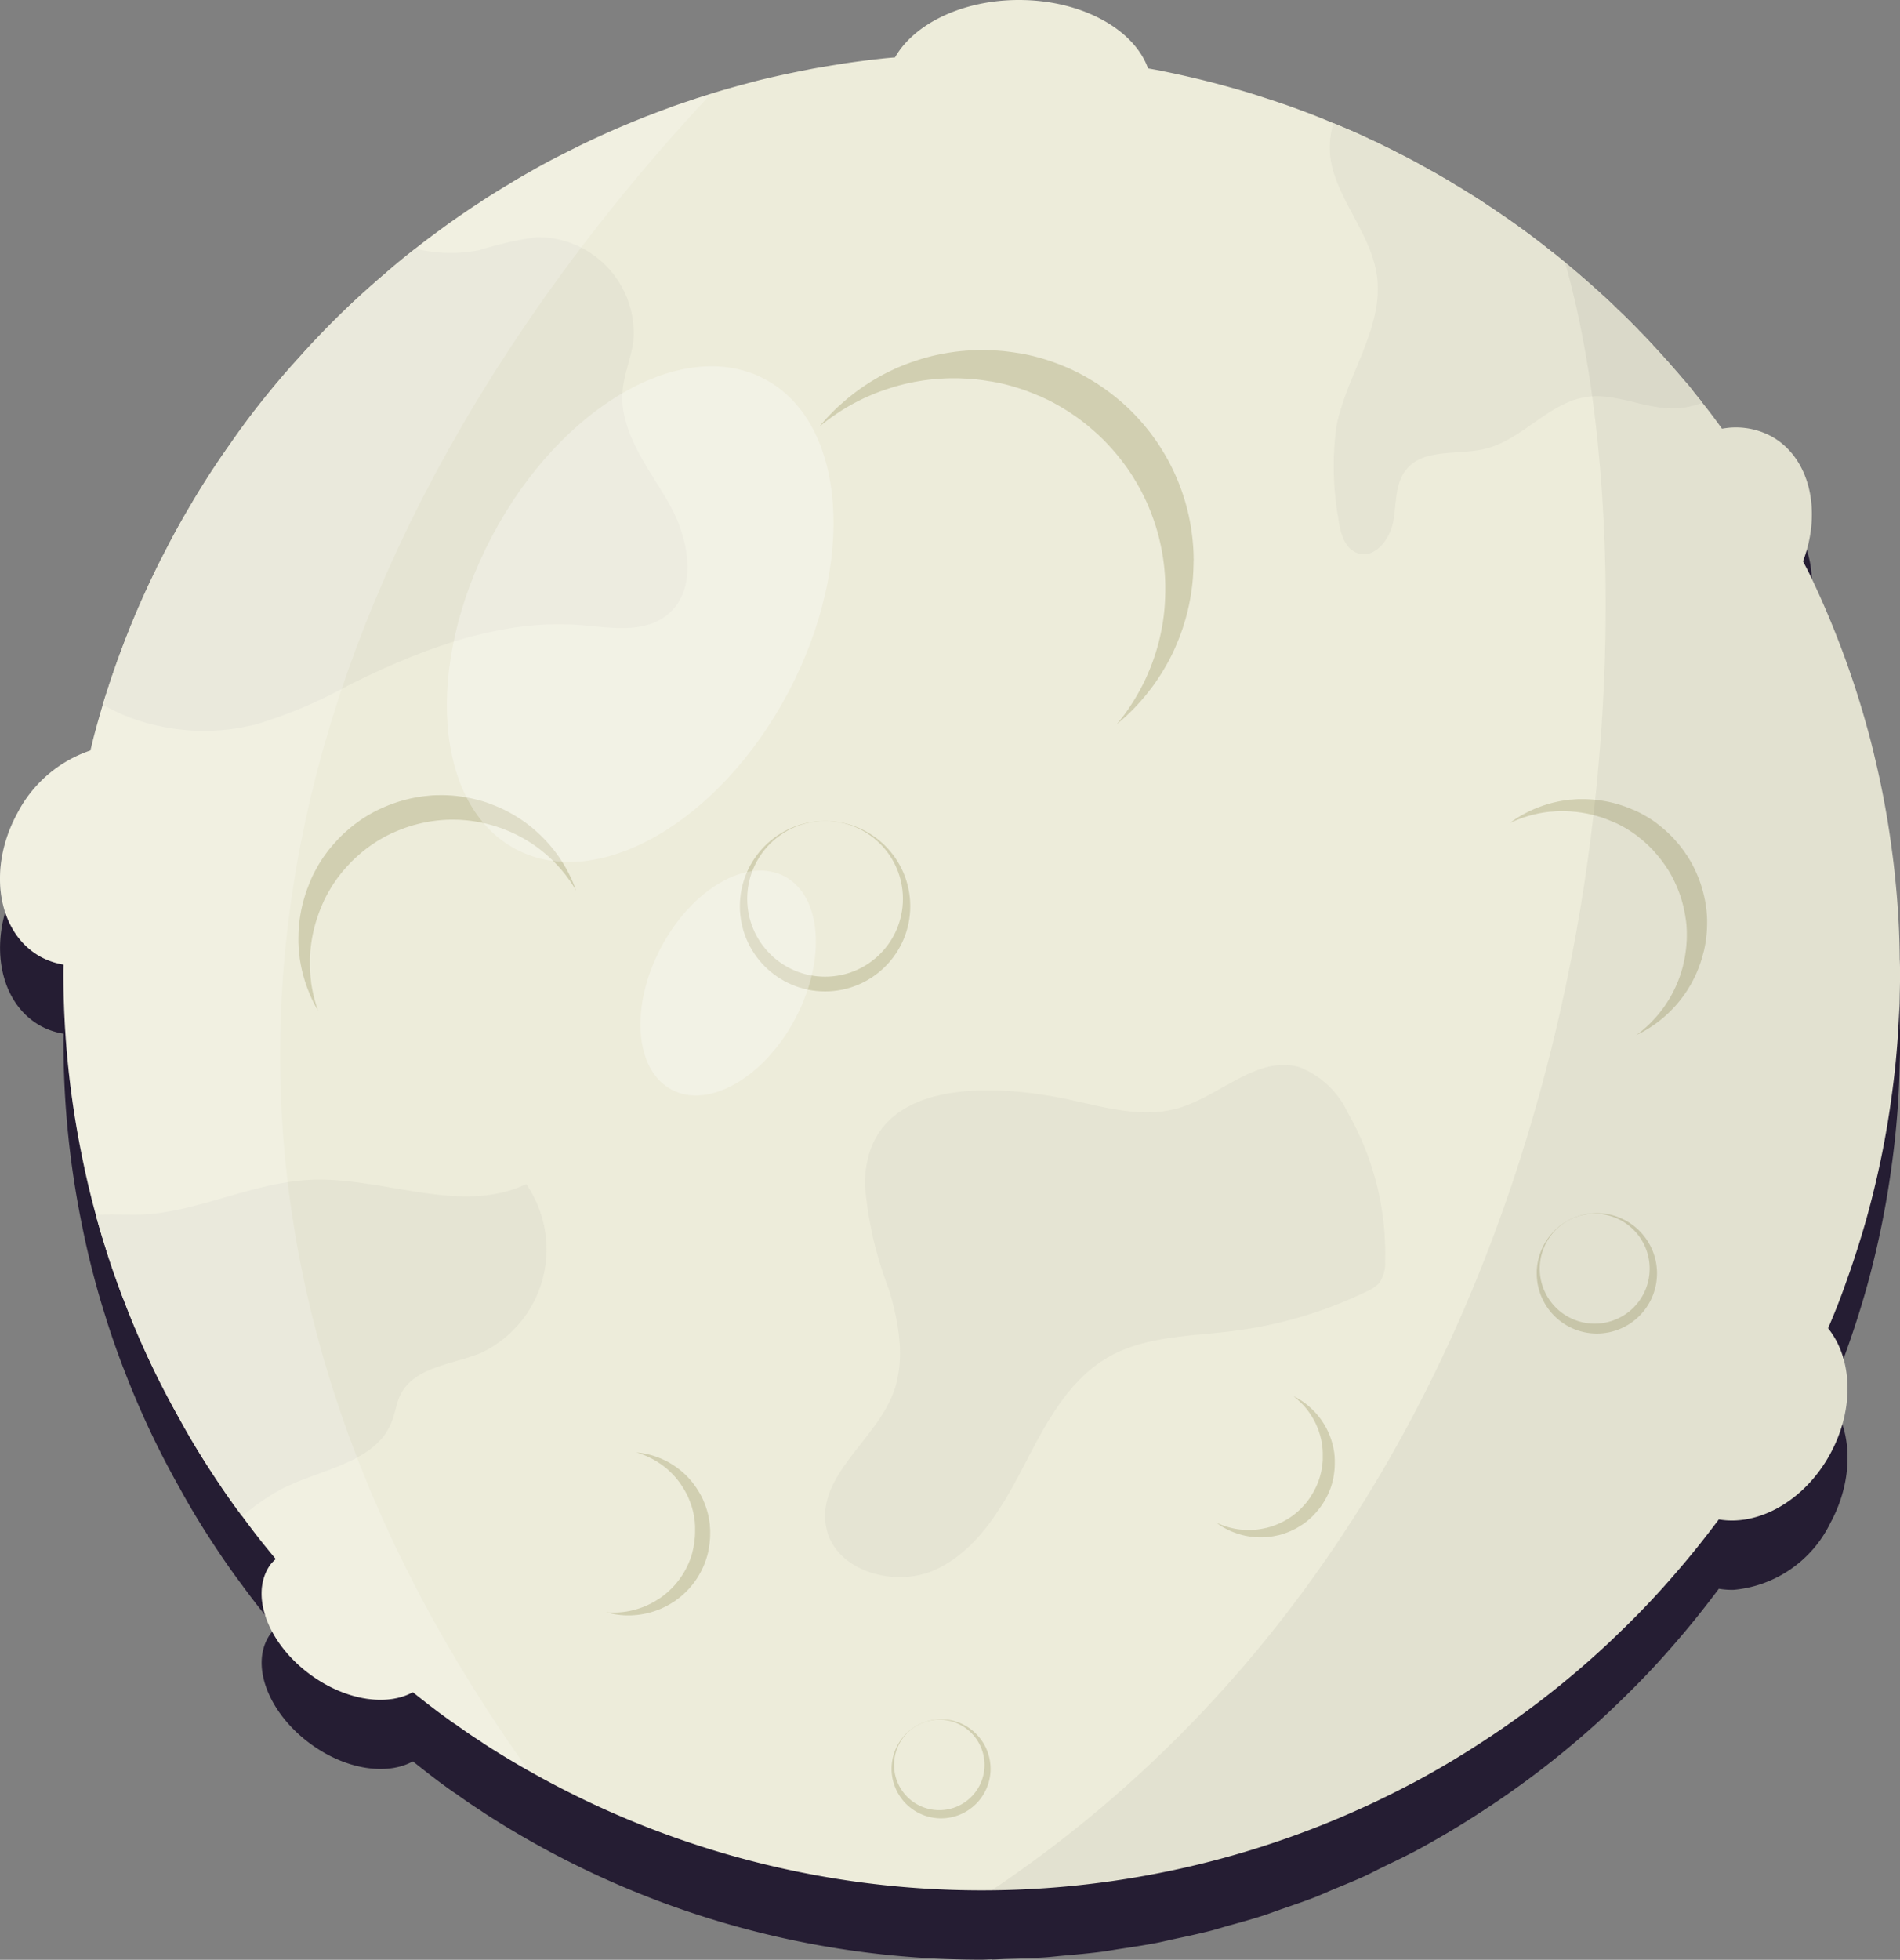 <svg height="113.078" viewBox="0 0 109.668 113.078" width="109.668" xmlns="http://www.w3.org/2000/svg"><rect x="0" y="0" width="109.668" height="113.078" fill="#808080" stroke="none"/><g transform="translate(-38.505 -64.663)"><path d="m147.913 119.487c-.059-.6-.126-1.2-.21-1.795a50.488 50.488 0 0 0 -.982-5.31c-.159-.7-.344-1.385-.537-2.072q-.641-2.278-1.484-4.472-.793-2.076-1.745-4.052c-.12-.249-.254-.49-.377-.737 1.106-2.928.384-6.005-1.846-7.22a4.18 4.18 0 0 0 -2.094-.5 5.074 5.074 0 0 0 -.733.069c-.094-.125-.184-.255-.277-.38-.261-.353-.521-.7-.789-1.032-.025-.026-.042-.059-.067-.084-.16-.21-.336-.411-.5-.621s-.318-.411-.5-.612l-.151-.177a.008.008 0 0 0 -.008-.008c-.227-.269-.462-.537-.7-.805a3.019 3.019 0 0 0 -.226-.252c-.243-.285-.5-.562-.764-.839a.221.221 0 0 0 -.075-.084c-.235-.26-.478-.512-.73-.763-.042-.051-.092-.1-.142-.151-.361-.369-.73-.738-1.108-1.091-.31-.31-.629-.6-.956-.9-.285-.261-.571-.521-.864-.772s-.571-.5-.864-.739c-.353-.3-.713-.6-1.083-.889h-.008c-1.015-.814-2.064-1.585-3.137-2.307-.269-.184-.529-.361-.8-.537s-.546-.352-.814-.52-.545-.344-.822-.5c-.277-.176-.554-.336-.831-.495-.226-.134-.444-.26-.671-.378-.025-.016-.042-.025-.067-.042-.092-.058-.185-.1-.277-.151-.478-.268-.965-.528-1.451-.771-.244-.126-.487-.252-.738-.37-.311-.159-.63-.31-.948-.453a.783.783 0 0 0 -.143-.067c-.285-.134-.571-.268-.864-.394-.352-.151-.705-.3-1.057-.445-.009 0-.017-.008-.025-.008a1.317 1.317 0 0 0 -.151-.067c-.47-.193-.94-.386-1.418-.562-.529-.2-1.057-.394-1.594-.571s-1.082-.36-1.628-.528-1.09-.319-1.644-.47c-1.09-.294-2.2-.554-3.314-.78-.016-.009-.042-.009-.058-.017-.288-.056-.577-.107-.865-.158-.813-2.264-3.835-3.947-7.449-3.947-3.268 0-6.051 1.376-7.157 3.312-.258.022-.516.042-.771.072-.377.042-.755.084-1.132.134s-.755.1-1.124.159-.747.118-1.124.185c-.319.05-.646.109-.965.176q-1.184.227-2.341.5-.54.126-1.082.277c-.361.092-.721.193-1.074.294s-.676.205-1.012.31c-.246.077-.5.149-.741.227h-.009c-.469.159-.948.319-1.409.478a.059.059 0 0 0 -.033.017 2.316 2.316 0 0 0 -.227.084c-.4.142-.788.293-1.183.444l-.075.025c-.428.168-.856.344-1.275.52-.529.219-1.049.453-1.561.688-.436.2-.864.4-1.283.613-.4.2-.8.4-1.192.6-.05.025-.109.058-.159.084l-.05.025c-.428.226-.856.461-1.275.705-.437.243-.865.494-1.292.763h-.009c-.4.243-.8.487-1.191.738-.151.093-.294.193-.445.294-.419.268-.822.545-1.233.83-.5.344-.99.705-1.476 1.066-.319.235-.63.478-.94.721-.109.084-.21.168-.319.252-.495.394-.973.788-1.451 1.208-.671.57-1.325 1.158-1.972 1.762-1.065 1.015-2.088 2.063-3.062 3.162-.041.042-.075.076-.109.118-.713.788-1.384 1.594-2.038 2.416q-.894 1.132-1.712 2.315-1.32 1.849-2.466 3.826c-.436.746-.856 1.5-1.25 2.273a51.942 51.942 0 0 0 -3.347 7.978c-.109.336-.218.663-.319 1-.143.486-.285.981-.42 1.476-.1.386-.2.778-.293 1.168a7.409 7.409 0 0 0 -4.221 3.625c-1.751 3.212-1.142 6.923 1.361 8.287a4.113 4.113 0 0 0 1.306.439c0 .142-.007.281-.007.424 0 .646.009 1.283.034 1.921a52.625 52.625 0 0 0 1.057 8.809q.164.818.352 1.61c.135.562.277 1.124.428 1.678.168.612.344 1.217.537 1.821.3.981.638 1.946 1 2.9a1 1 0 0 0 .058.143 50.127 50.127 0 0 0 3.18 6.8c.008.017.016.026.025.042.512.948 1.074 1.888 1.661 2.8.629.982 1.284 1.947 1.988 2.878.109.159.235.319.353.478.505.681 1.039 1.346 1.586 2a2.5 2.5 0 0 0 -.3.306c-1.233 1.689-.2 4.543 2.314 6.375 2.04 1.489 4.41 1.823 5.894 1 .661.522 1.321 1.046 2.009 1.536.159.118.327.235.487.336.453.327.914.646 1.375.939.269.185.537.361.814.529a52.688 52.688 0 0 0 28.154 8.1c.2 0 .392-.016.59-.018l-.013.009c.3 0 .59-.028.886-.036.75-.02 1.5-.041 2.241-.092.328-.023.651-.063.977-.092.757-.066 1.513-.132 2.26-.23.317-.042.628-.1.943-.148.748-.112 1.5-.223 2.232-.365.315-.061.623-.14.937-.207.726-.154 1.453-.307 2.168-.49.328-.084.647-.188.972-.278.691-.192 1.383-.38 2.062-.6.352-.114.695-.248 1.044-.368.641-.222 1.285-.437 1.915-.682.376-.147.74-.315 1.112-.47.592-.246 1.188-.483 1.768-.75.325-.149.637-.319.958-.474.61-.3 1.225-.584 1.822-.9h.008q2.265-1.208 4.4-2.634c.1-.059.193-.126.294-.193a52.318 52.318 0 0 0 6.585-5.235c.285-.268.562-.537.839-.805q1.674-1.623 3.188-3.4c.824-.952 1.6-1.937 2.356-2.943a4.386 4.386 0 0 0 .874.062 6.9 6.9 0 0 0 5.555-3.843c1.411-2.589 1.287-5.5-.124-7.247.381-.88.73-1.768 1.045-2.673.218-.6.42-1.2.613-1.8s.386-1.234.562-1.863a52.464 52.464 0 0 0 1.459-7.122 49.426 49.426 0 0 0 .454-5.839c.016-.419.025-.847.025-1.275v-.109c0-.21 0-.411-.017-.621-.016-1.519-.1-3.021-.251-4.514z" fill="#251d33"/><path d="m148.154 120.009c-.009-1.527-.093-3.029-.244-4.522-.058-.6-.126-1.2-.209-1.795a50.749 50.749 0 0 0 -.982-5.31c-.159-.7-.344-1.385-.537-2.072q-.642-2.278-1.485-4.472-.792-2.076-1.745-4.052c-.119-.249-.253-.49-.377-.736 1.106-2.929.384-6.006-1.846-7.221a4.33 4.33 0 0 0 -2.829-.429c-.093-.125-.183-.255-.277-.38-.26-.353-.52-.7-.788-1.032-.026-.026-.042-.059-.067-.084-.16-.21-.336-.411-.5-.621s-.319-.411-.5-.612l-.151-.177a.008.008 0 0 0 -.009-.008c-.226-.269-.461-.537-.7-.805a3.206 3.206 0 0 0 -.226-.252c-.244-.285-.5-.562-.764-.839a.239.239 0 0 0 -.075-.084c-.235-.26-.478-.512-.73-.763a1.993 1.993 0 0 0 -.143-.151c-.361-.369-.73-.738-1.107-1.091-.311-.31-.629-.6-.956-.9-.286-.261-.571-.521-.865-.772s-.57-.5-.864-.739c-.352-.3-.713-.6-1.082-.889h-.008q-1.523-1.22-3.138-2.307c-.268-.184-.528-.361-.8-.537s-.545-.352-.814-.52-.545-.344-.822-.5c-.276-.176-.553-.336-.83-.495-.227-.134-.445-.26-.671-.378-.025-.016-.042-.025-.067-.042-.093-.058-.185-.1-.277-.151-.478-.268-.965-.528-1.452-.771-.243-.126-.486-.252-.738-.37-.31-.159-.629-.31-.948-.453a.773.773 0 0 0 -.142-.067c-.286-.134-.571-.268-.864-.394-.353-.151-.705-.3-1.058-.445-.008 0-.016-.008-.025-.008a1.18 1.18 0 0 0 -.151-.067c-.47-.193-.939-.386-1.417-.562-.529-.2-1.057-.394-1.594-.571s-1.083-.36-1.628-.528-1.09-.319-1.644-.47c-1.091-.294-2.2-.554-3.314-.78-.017-.009-.042-.009-.059-.017-.288-.056-.576-.107-.864-.158-.813-2.264-3.835-3.947-7.45-3.947-3.267 0-6.05 1.376-7.156 3.312-.258.022-.516.042-.771.072-.377.042-.755.084-1.132.134s-.756.1-1.125.159-.746.118-1.124.185c-.318.05-.646.109-.964.176q-1.184.227-2.341.5-.542.126-1.082.277c-.361.093-.722.193-1.074.294-.6.168-1.175.352-1.753.537h-.009c-.47.159-.948.319-1.409.478a.061.061 0 0 0 -.034.017 2.3 2.3 0 0 0 -.226.084c-.4.142-.789.293-1.183.444l-.076.025c-.427.168-.855.344-1.275.521-.528.218-1.048.452-1.56.687-.436.2-.864.4-1.284.613-.4.2-.8.4-1.191.6-.05.025-.109.059-.159.084l-.051.025c-.427.226-.855.461-1.275.705-.436.243-.864.494-1.292.763h-.008c-.4.243-.8.487-1.191.738-.151.093-.294.193-.445.294-.42.268-.822.545-1.233.83-.5.344-.99.705-1.477 1.066-.318.235-.629.478-.939.721-.109.084-.21.168-.319.252-.5.394-.973.788-1.451 1.208-.672.57-1.326 1.158-1.972 1.762-1.065 1.015-2.089 2.063-3.062 3.162a1.464 1.464 0 0 0 -.109.118c-.713.788-1.384 1.594-2.038 2.416q-.894 1.132-1.712 2.315-1.319 1.856-2.464 3.833c-.437.746-.856 1.5-1.25 2.273a51.846 51.846 0 0 0 -3.348 7.978c-.109.336-.218.663-.318 1-.143.486-.286.981-.42 1.476-.106.386-.2.778-.294 1.168a7.415 7.415 0 0 0 -4.221 3.625c-1.751 3.212-1.141 6.923 1.362 8.287a4.116 4.116 0 0 0 1.305.439c0 .142-.006.281-.006.424 0 .646.009 1.283.034 1.921a52.521 52.521 0 0 0 1.057 8.809q.164.818.352 1.61c.134.562.277 1.124.428 1.678.168.612.344 1.217.537 1.821.3.981.638 1.946 1 2.9a1.08 1.08 0 0 0 .059.143 50.243 50.243 0 0 0 3.179 6.8c.009.017.017.026.026.042.511.948 1.073 1.888 1.661 2.8.629.982 1.283 1.947 1.988 2.878.109.159.235.319.352.478.506.681 1.04 1.346 1.586 2a2.569 2.569 0 0 0 -.3.306c-1.232 1.689-.2 4.543 2.314 6.375 2.041 1.489 4.411 1.823 5.894 1 .661.522 1.322 1.046 2.01 1.536.159.118.327.235.486.336.453.327.915.646 1.376.939.269.185.537.361.814.529a53.033 53.033 0 0 0 53.028 1.9h.008q2.265-1.208 4.4-2.634c.1-.059.193-.126.293-.193a52.256 52.256 0 0 0 6.586-5.235c.285-.268.562-.537.839-.805q1.674-1.623 3.188-3.4c.824-.952 1.6-1.937 2.355-2.943 2.3.4 4.961-1.085 6.43-3.781 1.411-2.589 1.287-5.5-.124-7.247.381-.88.73-1.768 1.045-2.673.218-.6.419-1.2.612-1.8s.386-1.234.562-1.863a52.464 52.464 0 0 0 1.46-7.122 49.43 49.43 0 0 0 .453-5.839c.017-.419.025-.847.025-1.275v-.109c-.008-.202-.008-.403-.024-.613z" fill="#edecda"/><g fill="#d1cfb1"><path d="m107.4 96.877c0-.352-.022-.7-.056-1.041-.014-.139-.029-.276-.049-.414a11.537 11.537 0 0 0 -.226-1.222c-.036-.161-.079-.319-.123-.478-.1-.349-.213-.693-.342-1.029-.122-.319-.255-.63-.4-.933a11.754 11.754 0 0 0 -.583-1.07c-.066-.108-.134-.215-.2-.319l-.052-.081c-.054-.081-.111-.164-.167-.244-.071-.1-.146-.2-.222-.305-.06-.081-.119-.16-.181-.237-.043-.055-.087-.109-.132-.163s-.073-.094-.116-.141l-.034-.04c-.052-.062-.106-.124-.161-.186a.662.662 0 0 0 -.052-.058c-.056-.065-.116-.129-.176-.193a.044.044 0 0 0 -.017-.019c-.054-.06-.11-.118-.168-.176l-.033-.035c-.083-.085-.168-.17-.255-.251-.071-.071-.145-.139-.22-.206s-.131-.12-.2-.178-.131-.114-.2-.17-.164-.137-.249-.2c-.234-.187-.475-.365-.723-.531-.061-.043-.121-.083-.183-.124s-.126-.081-.187-.119-.126-.08-.19-.116-.127-.078-.191-.114-.1-.06-.155-.087l-.015-.01c-.021-.013-.042-.023-.064-.035-.11-.062-.222-.121-.334-.178-.056-.028-.112-.057-.17-.084s-.145-.072-.218-.105a.166.166 0 0 0 -.033-.015c-.066-.031-.131-.062-.2-.091s-.166-.071-.249-.1a.272.272 0 0 0 -.035-.016c-.108-.044-.216-.089-.326-.129s-.244-.091-.367-.132-.25-.083-.375-.121-.251-.074-.379-.109c-.251-.067-.506-.127-.763-.179h-.013c-.1-.019-.2-.039-.3-.054a.081.081 0 0 0 -.019 0q-.064-.012-.132-.021c-.183-.031-.369-.056-.556-.077a.669.669 0 0 0 -.068-.008c-.054-.008-.108-.012-.164-.018-.123-.011-.247-.021-.373-.028s-.26-.016-.392-.02-.274-.008-.411-.008c-.3 0-.587.01-.877.033-.068 0-.134.01-.2.016-.085.006-.168.013-.251.023s-.174.019-.261.031-.174.023-.259.037-.172.027-.259.042-.148.025-.222.041c-.181.034-.361.073-.539.115-.083.02-.166.041-.249.064l-.247.068c-.137.039-.271.081-.4.123l-.325.111h-.007a.466.466 0 0 0 -.052.02c-.093.033-.182.067-.273.1l-.017.006q-.149.058-.294.12c-.121.05-.241.1-.359.158-.1.046-.2.093-.3.141l-.274.139-.037.019-.011.006c-.1.052-.2.107-.294.163s-.2.114-.3.175c-.093.056-.184.112-.275.17l-.1.068c-.1.062-.189.125-.284.191-.116.079-.228.163-.34.245s-.195.149-.29.225c-.114.09-.224.181-.334.278q-.231.2-.454.4c-.245.234-.481.476-.705.729a.321.321 0 0 0 -.025.027c-.1.108-.187.219-.278.33.054-.046.108-.093.165-.137.094-.076.191-.151.289-.225s.224-.166.34-.245c.1-.066.188-.129.284-.191.035-.023.068-.047.1-.068.09-.058.181-.114.274-.17.1-.062.2-.119.3-.176s.195-.11.294-.162l.012-.006.036-.019.274-.139c.1-.048.2-.1.3-.141.118-.054.238-.108.359-.158q.146-.062.294-.12l.017-.006c.091-.035.18-.07.273-.1a.554.554 0 0 1 .052-.02h.008l.324-.11c.133-.042.267-.085.4-.123.081-.024.164-.047.247-.068s.166-.044.249-.064q.267-.063.539-.116c.074-.015.149-.028.222-.04s.172-.029.259-.043.172-.025.259-.036.174-.022.261-.031.166-.018.251-.023c.068-.006.133-.012.2-.016.29-.023.581-.033.877-.033.137 0 .274 0 .411.008s.263.01.393.019.249.018.372.029c.056.006.11.01.165.018l.067.007c.188.022.373.047.556.078.045.005.089.013.132.021a.081.081 0 0 1 .019 0c.1.015.2.035.3.054h.013c.257.052.512.112.763.179.128.035.253.07.379.109s.251.079.375.121.245.085.367.132.218.085.326.129a.271.271 0 0 1 .035.016c.083.032.166.069.249.1s.133.06.2.091a.166.166 0 0 1 .033.015c.073.033.147.068.218.1s.114.056.17.085c.112.056.224.116.335.178.021.012.042.021.063.035l.016.009c.052.028.1.057.154.088s.128.073.191.113.126.078.19.116.125.078.187.12.122.081.184.124c.247.166.488.344.722.531.085.068.168.135.249.205s.133.112.2.17.133.118.2.178.149.135.22.206c.087.081.172.166.255.251.012.012.023.023.033.035.058.058.114.116.168.176a.054.054 0 0 1 .018.019c.059.064.119.128.175.193.02.02.037.039.053.058.054.062.108.124.16.186l.035.04c.042.047.079.093.115.141s.089.108.132.163c.062.077.122.156.181.237.076.1.151.2.223.305.056.079.112.163.166.244l.052.081c.069.1.137.21.2.319a11.751 11.751 0 0 1 .583 1.07c.147.3.28.614.4.933.129.336.243.68.342 1.029.044.159.087.317.123.478a11.492 11.492 0 0 1 .226 1.222c.02.137.035.275.049.414.035.344.054.689.056 1.041v.143.025c0 .1 0 .2-.006.294a11.656 11.656 0 0 1 -.1 1.344 12.16 12.16 0 0 1 -.337 1.64q-.06.217-.129.429c-.044.139-.091.278-.141.415-.073.211-.155.418-.243.622-.122.3-.259.586-.406.868-.114.222-.238.438-.365.653-.114.193-.236.38-.361.566-.087.133-.18.262-.275.392l-.015.021c-.136.182-.28.356-.424.531.19-.158.38-.316.561-.484l.193-.186q.385-.374.734-.782c.2-.23.386-.467.568-.711l.015-.021c.1-.129.188-.259.275-.392.125-.186.247-.373.361-.566.127-.215.251-.431.365-.653.147-.282.284-.572.4-.868q.134-.306.244-.622c.05-.137.1-.276.141-.415s.089-.284.129-.429a12 12 0 0 0 .336-1.64 11.42 11.42 0 0 0 .105-1.344q.006-.146.006-.294v-.022c.009-.048.009-.095.002-.143z"/><path d="m66.688 111q-.336-.12-.675-.2c-.092-.024-.183-.045-.275-.065a7.9 7.9 0 0 0 -.83-.139c-.11-.014-.221-.023-.332-.032q-.367-.027-.734-.02-.346 0-.687.04a7.7 7.7 0 0 0 -.815.123c-.084.017-.168.035-.25.055l-.064.015c-.064.016-.13.032-.193.049-.083.022-.164.046-.246.071-.065.019-.129.039-.193.061-.044.014-.088.03-.133.046a1.168 1.168 0 0 0 -.117.041l-.034.012-.155.059c-.016.006-.032.012-.049.02-.055.021-.109.044-.164.067a.033.033 0 0 0 -.016.007c-.051.02-.1.043-.151.066l-.03.013c-.073.033-.147.067-.218.1s-.122.06-.183.092-.106.056-.159.086-.1.057-.154.087-.125.073-.188.111q-.261.159-.5.337l-.121.088c-.042.03-.081.061-.12.092s-.08.061-.118.093-.078.064-.116.1-.062.051-.091.078l-.01.008a.387.387 0 0 0 -.037.032c-.065.056-.129.113-.19.172-.032.028-.063.057-.094.088s-.079.076-.117.115l-.017.017c-.035.035-.07.069-.1.106s-.084.089-.124.134a.162.162 0 0 0 -.018.019c-.053.058-.106.117-.157.177s-.115.134-.169.2-.11.139-.164.21-.1.143-.157.216q-.152.216-.29.443l-.006.008c-.035.058-.07.117-.1.176l-.007.011c-.014.025-.029.052-.043.079-.062.109-.121.221-.178.336a.392.392 0 0 0 -.021.041c-.017.033-.032.066-.049.1-.036.076-.071.153-.1.231s-.071.162-.1.245-.069.173-.1.26q-.1.282-.182.565c-.013.044-.024.087-.036.132s-.031.11-.044.165-.028.115-.04.173-.026.116-.037.173l-.033.175c-.009.049-.018.1-.025.15-.02.124-.037.247-.051.37-.007.057-.013.115-.017.173s-.01.116-.014.173c-.008.1-.011.191-.015.286 0 .077 0 .156-.005.232v.006.037.2.013c0 .071.005.143.008.214 0 .089.011.178.018.265s.013.148.021.221.017.138.025.207v.028.008c.011.075.022.15.036.225s.026.152.043.229c.014.072.029.142.045.213.005.027.012.054.019.081.017.076.036.15.056.225.024.092.051.183.078.273s.049.159.075.236c.031.094.064.185.1.277.048.129.1.256.153.383.092.21.191.416.3.617l.011.022c.046.087.1.17.146.254-.016-.046-.034-.091-.049-.137-.026-.078-.052-.156-.076-.236s-.054-.181-.077-.273c-.02-.076-.039-.149-.056-.225-.007-.028-.014-.054-.019-.081-.016-.071-.031-.142-.045-.214-.016-.077-.03-.153-.043-.23s-.025-.15-.035-.224v-.009-.028c-.008-.068-.017-.137-.025-.206s-.015-.146-.021-.221-.014-.176-.018-.265c0-.071-.006-.143-.008-.215v-.012c0-.066 0-.131 0-.2a.241.241 0 0 1 0-.038v-.006c0-.076 0-.154.005-.231 0-.094.008-.189.015-.285 0-.057.009-.115.015-.173s.01-.116.017-.173c.014-.123.031-.246.05-.37.008-.05.017-.1.026-.151s.021-.116.033-.174.024-.116.036-.173.027-.116.041-.173.028-.11.043-.166.024-.087.037-.131c.052-.19.114-.377.182-.565.032-.088.065-.175.1-.261s.067-.164.1-.245.069-.154.1-.23c.016-.034.031-.068.049-.1a.409.409 0 0 1 .02-.042c.057-.114.116-.226.178-.336.014-.027.029-.053.044-.078l.007-.012c.033-.059.068-.117.1-.175l.005-.008c.093-.151.19-.3.291-.444.052-.073.1-.145.157-.216s.108-.141.164-.21.111-.136.168-.2.1-.119.158-.178l.018-.018c.04-.046.083-.09.124-.135s.069-.071.1-.105a.1.1 0 0 1 .017-.018q.057-.059.117-.114c.031-.031.062-.06.093-.089.062-.058.126-.116.191-.171.012-.011.023-.022.037-.033l.009-.007.091-.079c.038-.032.077-.064.117-.1s.078-.062.118-.093.078-.063.119-.092l.121-.088c.163-.119.332-.232.5-.337.062-.039.125-.076.188-.111l.154-.088c.052-.029.106-.057.159-.085s.12-.063.182-.092.146-.071.219-.1l.03-.012c.05-.024.1-.046.151-.067a.031.031 0 0 1 .016-.006c.054-.023.109-.047.163-.067a.462.462 0 0 1 .049-.02l.155-.059.034-.013c.039-.016.077-.029.116-.041l.134-.046c.063-.021.128-.041.193-.06.081-.025.163-.05.246-.071l.193-.05.064-.014c.082-.02.165-.038.249-.055a8.034 8.034 0 0 1 .816-.124q.34-.035.687-.04c.243 0 .489 0 .734.021.111.008.221.018.332.032a7.9 7.9 0 0 1 .83.139c.092.019.183.041.274.065.227.057.451.125.676.205.031.009.061.019.091.03l.016.006q.094.034.186.072a7.63 7.63 0 0 1 .831.377 8.265 8.265 0 0 1 .966.593c.082.06.163.12.242.182s.156.122.232.186c.117.1.23.195.339.3.16.146.313.3.459.459.114.124.223.253.33.384.1.117.188.238.276.36.065.087.126.175.186.266l.01.014c.085.129.162.261.24.393-.056-.158-.113-.315-.178-.469-.024-.056-.049-.111-.073-.165q-.15-.333-.328-.649c-.1-.179-.208-.353-.321-.525l-.01-.015c-.061-.09-.122-.179-.186-.265-.089-.123-.18-.244-.277-.361-.107-.131-.216-.259-.331-.383-.146-.159-.3-.313-.458-.459-.11-.1-.223-.2-.34-.3-.075-.064-.153-.125-.231-.186s-.16-.122-.243-.181a8.131 8.131 0 0 0 -.966-.593 7.831 7.831 0 0 0 -.831-.378c-.06-.025-.123-.048-.185-.071l-.016-.006c-.03-.012-.059-.023-.091-.036z"/><path d="m136.844 119.568c.049-.2.088-.4.117-.6.012-.081.023-.161.031-.242a6.838 6.838 0 0 0 .046-.727c0-.1 0-.193 0-.289q-.009-.319-.048-.634c-.023-.2-.055-.394-.1-.588-.048-.233-.108-.464-.179-.691-.022-.071-.045-.141-.07-.21l-.018-.054c-.019-.054-.039-.109-.06-.162-.026-.069-.054-.137-.083-.205s-.045-.108-.069-.161c-.016-.037-.034-.074-.052-.111s-.028-.064-.045-.1l-.014-.028c-.021-.043-.043-.086-.065-.128a.4.4 0 0 0 -.021-.041c-.023-.045-.048-.09-.073-.135a.024.024 0 0 0 -.007-.013c-.022-.042-.046-.083-.07-.124l-.014-.024c-.035-.061-.071-.121-.109-.18s-.063-.1-.1-.148-.057-.087-.088-.13-.058-.083-.089-.125-.073-.1-.112-.152q-.159-.21-.335-.4c-.029-.033-.057-.065-.087-.1s-.06-.064-.089-.094-.06-.063-.091-.093-.062-.062-.093-.092-.049-.049-.075-.072l-.008-.007a.281.281 0 0 0 -.031-.029c-.054-.051-.109-.1-.165-.149-.027-.024-.055-.049-.084-.072s-.072-.062-.109-.091l-.017-.013c-.033-.027-.066-.054-.1-.08s-.084-.065-.127-.1l-.017-.014c-.055-.041-.111-.081-.167-.12s-.126-.086-.19-.127-.13-.083-.2-.123-.132-.077-.2-.115c-.133-.074-.269-.145-.408-.211h-.007c-.053-.025-.107-.05-.16-.073h-.011l-.072-.031c-.1-.043-.2-.084-.305-.123l-.037-.014c-.03-.012-.06-.022-.091-.033-.069-.024-.138-.048-.208-.07s-.146-.046-.22-.067-.155-.043-.233-.063c-.168-.042-.335-.078-.5-.106-.039-.008-.077-.014-.116-.02s-.1-.016-.146-.023l-.153-.019c-.051-.006-.1-.012-.153-.016s-.1-.01-.153-.013-.088-.007-.132-.009c-.108-.006-.216-.01-.323-.011h-.15c-.051 0-.1 0-.151 0-.083 0-.165.008-.247.013l-.2.016h-.005-.032c-.058 0-.113.012-.17.019h-.011l-.184.026c-.076.011-.152.025-.226.039s-.127.024-.189.038l-.175.04-.024.006h-.007c-.064.016-.128.033-.19.051s-.13.036-.195.057l-.18.057-.068.024-.188.068c-.078.029-.153.06-.229.091s-.132.057-.2.087-.154.071-.23.11c-.107.053-.211.108-.316.166-.173.1-.341.2-.5.314l-.019.011c-.07.048-.137.1-.205.148.038-.018.075-.037.113-.054.065-.03.131-.059.2-.086s.151-.063.228-.091.125-.047.189-.069l.068-.024.18-.057c.065-.021.129-.04.194-.057s.127-.035.19-.051h.008l.023-.006.176-.04c.062-.014.125-.026.188-.038s.151-.028.227-.039l.184-.026h.011c.056-.007.112-.014.169-.019h.033l.2-.016c.082-.005.164-.01.247-.013h.15s.1 0 .151 0c.107 0 .215.005.323.011.044 0 .089.005.132.009l.153.013c.05 0 .1.01.153.016l.152.019c.049.007.1.014.146.023s.078.012.117.02c.168.028.335.064.5.106.078.02.156.04.233.063s.148.043.22.067.139.045.208.07c.031.011.061.021.091.033l.037.014c.1.039.2.08.3.123l.072.031h.01c.054.023.107.048.161.073h.007c.138.066.275.137.408.211.067.038.134.076.2.115s.131.081.195.123.128.083.19.127.112.079.167.12l.018.014c.042.03.084.063.127.1s.067.053.1.08l.016.013c.037.029.074.06.11.091s.056.048.084.072c.056.048.111.1.165.149a.412.412 0 0 1 .031.029l.007.007c.026.023.051.047.076.072s.062.06.092.092.061.062.091.093.061.062.09.1.058.063.087.1q.174.195.335.4c.038.051.076.1.112.152s.06.083.089.125.059.086.088.13.065.1.1.149.074.119.109.179l.013.024c.025.041.049.082.071.124l.007.013c.025.045.05.09.072.135a.332.332 0 0 1 .022.041c.022.042.044.085.064.128l.014.028a1.065 1.065 0 0 1 .046.1c.018.037.035.074.052.111.024.053.046.106.069.161s.057.136.083.205c.02.053.04.108.059.162l.019.054c.024.069.048.139.069.21a6.875 6.875 0 0 1 .18.691c.04.194.071.39.1.588s.041.421.048.634v.289a6.838 6.838 0 0 1 -.046.727c-.009.081-.019.161-.032.242-.029.2-.067.4-.116.6-.005.028-.011.055-.018.082v.014c-.014.056-.029.112-.045.166a6.6 6.6 0 0 1 -.251.75 7.053 7.053 0 0 1 -.425.884c-.044.077-.088.152-.135.226s-.091.145-.139.216c-.072.109-.147.215-.227.318-.111.151-.231.3-.354.436-.1.11-.2.215-.3.319-.092.094-.188.183-.286.271-.069.063-.14.124-.212.184l-.012.009c-.1.084-.209.163-.316.242.13-.063.261-.125.387-.195l.137-.078c.181-.105.358-.219.528-.34.146-.1.287-.211.425-.323l.011-.01c.073-.06.144-.121.212-.184.1-.088.194-.177.286-.27.1-.1.2-.209.3-.319.124-.14.243-.285.354-.436.08-.1.156-.209.227-.319.048-.07.1-.143.14-.215s.091-.149.134-.226a6.983 6.983 0 0 0 .425-.884 6.6 6.6 0 0 0 .251-.75c.016-.054.031-.11.045-.166v-.014a.75.75 0 0 0 .029-.089z"/><path d="m77.515 157c.111-.078.217-.16.319-.247.041-.034.081-.07.121-.106a4.725 4.725 0 0 0 .339-.34c.043-.047.084-.095.125-.144.089-.108.174-.22.253-.335s.144-.219.208-.333c.078-.136.149-.277.213-.42q.03-.067.057-.135l.014-.034c.014-.035.028-.071.041-.106s.033-.092.048-.138.025-.073.036-.11.015-.051.023-.077.014-.045.019-.068l.006-.02.024-.092.007-.029c.008-.033.015-.066.023-.1v-.01c.007-.03.013-.06.019-.091v-.019c.009-.045.017-.09.024-.136s.012-.076.017-.115.009-.068.013-.1.007-.066.01-.1.008-.083.011-.124c.009-.116.012-.231.011-.347 0-.029 0-.057 0-.085s0-.058 0-.086 0-.057-.005-.086 0-.057-.006-.086 0-.045-.006-.068v-.013-.028c0-.048-.01-.1-.017-.145 0-.024-.006-.049-.01-.073s-.009-.062-.015-.092v-.014c0-.028-.009-.056-.015-.083l-.021-.1v-.014c-.01-.044-.019-.088-.03-.132s-.025-.1-.039-.146-.029-.1-.044-.146-.032-.1-.048-.144q-.051-.143-.111-.282v-.006c-.015-.035-.03-.071-.047-.106v-.006c-.007-.016-.014-.031-.022-.047-.031-.065-.064-.13-.1-.194l-.012-.023-.031-.056c-.023-.042-.047-.084-.072-.125s-.053-.087-.08-.129-.058-.089-.088-.133c-.065-.094-.132-.185-.2-.272l-.049-.06c-.021-.026-.041-.051-.063-.075s-.044-.051-.067-.076l-.068-.075-.071-.073c-.019-.02-.04-.041-.061-.061-.051-.051-.1-.1-.155-.146l-.075-.066-.076-.064c-.043-.035-.085-.068-.128-.1l-.106-.079-.017-.013-.093-.064-.1-.067c-.043-.028-.086-.054-.129-.08s-.073-.043-.11-.063l-.1-.057-.015-.007c-.038-.02-.077-.039-.116-.057s-.08-.039-.121-.057l-.114-.05c-.014-.007-.029-.012-.044-.018l-.123-.048c-.051-.02-.1-.037-.153-.054s-.09-.03-.135-.044-.107-.031-.162-.045c-.075-.02-.151-.038-.228-.055-.129-.027-.257-.049-.387-.065h-.014c-.056-.007-.111-.011-.166-.016l.08.022.135.043c.051.018.1.035.152.055s.083.031.124.048c.015.006.029.011.043.018l.115.05c.041.018.081.037.121.057s.078.037.116.057l.014.007.105.057.109.063c.043.026.087.052.13.08s.068.044.1.067h.006l.092.064.018.013.106.079c.043.033.086.066.128.1l.076.064c.026.021.051.043.075.065.053.048.1.1.155.146l.062.062.07.073.069.075c.023.025.045.05.067.076s.042.049.062.075l.049.06c.071.087.139.178.2.272.03.044.06.088.088.133s.055.085.08.129.049.083.073.125c.01.019.021.037.03.056l.013.023c.034.064.067.129.1.194.008.015.015.031.022.046v.007c.017.035.032.071.048.106v.005c.039.094.076.188.11.283.017.048.033.1.049.144s.03.1.043.146.027.1.039.146.021.088.03.132v.014c.008.034.014.068.022.1l.015.083v.014c.005.03.011.061.015.092s.007.049.01.073c.007.048.012.1.017.145v.028.007c0 .023 0 .045.006.068s0 .057.006.086 0 .057 0 .086 0 .057 0 .086 0 .056 0 .085c0 .115 0 .231-.01.347 0 .042-.006.084-.01.125s-.007.067-.011.1-.008.069-.012.1-.011.077-.018.115-.015.091-.024.136v.018a.879.879 0 0 1 -.019.092v.01c-.007.033-.014.066-.023.1l-.007.029-.024.092v.02c-.006.023-.012.045-.02.067s-.015.053-.022.078-.023.073-.036.11-.031.092-.048.137-.028.072-.041.107l-.015.034q-.027.068-.057.135a4.462 4.462 0 0 1 -.212.42c-.065.114-.134.224-.209.333s-.163.227-.253.335c-.04.049-.081.1-.124.144a4.544 4.544 0 0 1 -.34.34c-.039.036-.079.071-.121.106a3.919 3.919 0 0 1 -.319.247l-.044.032-.008.006-.1.062a4.188 4.188 0 0 1 -.451.262 4.6 4.6 0 0 1 -.6.253c-.055.019-.11.037-.165.053s-.109.032-.164.046c-.083.023-.166.043-.251.06-.121.026-.243.046-.365.061q-.144.018-.288.027c-.087.007-.173.009-.26.01-.061 0-.123 0-.185 0h-.01c-.087 0-.174-.011-.262-.018.092.026.184.052.277.072l.1.021c.135.027.272.048.41.062.117.012.233.02.351.024h.01.185c.086 0 .173 0 .259-.01.1-.006.192-.014.288-.027.122-.015.244-.035.365-.061.084-.017.168-.037.251-.059.055-.014.109-.03.163-.047s.11-.034.165-.053a4.61 4.61 0 0 0 .6-.253 4.175 4.175 0 0 0 .45-.262l.1-.062.008-.006c.005-.009.02-.019.035-.029z"/><path d="m112.328 153.236c.12-.03.236-.065.351-.106.046-.016.092-.033.137-.051a3.988 3.988 0 0 0 .4-.178c.052-.026.1-.054.153-.082.111-.063.219-.13.324-.2s.194-.14.286-.215c.11-.091.217-.187.317-.288.032-.032.063-.064.092-.1l.024-.025c.023-.025.047-.051.069-.077s.058-.067.086-.1.045-.054.067-.082l.044-.058c.014-.017.026-.033.039-.051l.011-.016c.017-.023.034-.047.05-.071l.016-.022c.018-.025.035-.051.051-.076l.006-.008c.016-.023.031-.047.046-.072l.009-.014c.022-.036.044-.072.065-.108s.035-.061.052-.093.03-.054.044-.082.029-.055.042-.082.033-.068.05-.1c.045-.1.086-.193.122-.291.01-.025.019-.049.027-.074s.018-.049.026-.073l.024-.075c.008-.025.016-.05.023-.075s.012-.04.017-.06v-.006l.006-.024c.012-.043.024-.087.033-.13.006-.021.011-.043.015-.065s.013-.055.018-.083v-.013c0-.025.01-.05.014-.075s.011-.063.015-.094v-.013c.006-.041.012-.082.017-.123s.011-.09.014-.136.008-.092.011-.138 0-.092.006-.139c0-.091 0-.183 0-.276v-.005c0-.035 0-.07-.006-.1v-.011c0-.015 0-.031 0-.047 0-.065-.011-.131-.02-.2v-.024c0-.019 0-.038-.007-.058-.007-.043-.013-.086-.021-.13s-.017-.09-.026-.135-.02-.1-.032-.142c-.024-.1-.052-.2-.083-.3-.007-.023-.015-.045-.022-.068s-.019-.056-.029-.083l-.032-.087c-.012-.029-.023-.058-.034-.086l-.036-.085q-.015-.036-.033-.072c-.027-.06-.055-.118-.084-.175-.013-.027-.028-.053-.042-.08l-.044-.079c-.025-.044-.05-.086-.076-.128l-.064-.1-.011-.016c-.019-.029-.038-.056-.058-.085v-.005q-.033-.047-.066-.09c-.027-.038-.055-.074-.084-.11s-.048-.061-.072-.09l-.071-.082-.009-.011c-.026-.03-.053-.059-.08-.087s-.055-.059-.085-.088c-.027-.027-.053-.054-.081-.08l-.031-.029-.089-.082c-.037-.033-.075-.064-.112-.1l-.1-.08c-.041-.032-.081-.062-.123-.091-.058-.042-.116-.083-.176-.122-.1-.065-.2-.125-.308-.181l-.011-.006c-.045-.025-.091-.046-.136-.068.02.015.041.029.061.045l.1.08c.038.032.076.063.112.1s.06.054.089.082l.032.029.081.08c.029.028.057.057.085.087s.053.057.079.087l.01.011.07.082c.025.03.049.059.073.09s.057.072.084.11.044.06.065.09v.006c.019.028.038.055.057.084l.011.016c.022.033.043.068.065.1.025.042.051.084.076.128l.043.079.043.08c.029.057.057.116.084.175.011.024.022.048.032.072s.024.057.036.085.023.057.034.086.022.058.032.087.02.055.029.084.015.044.022.067q.048.146.084.3c.011.047.022.094.032.142s.018.09.025.135.015.087.021.13c0 .02.006.039.008.058v.024c.008.066.015.131.02.2v.047.007l.006.1v.006.275.139s-.007.092-.011.138-.009.091-.015.137-.011.081-.017.122v.013l-.015.094c0 .025-.01.051-.015.075v.013c-.006.028-.011.056-.018.083s-.01.044-.015.065q-.015.066-.033.129l-.007.025v.006c-.005.02-.01.04-.017.06s-.014.05-.023.075-.016.05-.024.075-.016.049-.025.074l-.027.073c-.037.1-.077.2-.122.291-.016.035-.032.069-.049.1l-.042.082c-.014.028-.029.055-.044.082s-.034.063-.053.093-.042.072-.064.108l-.01.014c-.015.025-.03.049-.046.072v.008l-.051.076-.016.022c-.017.024-.033.048-.05.071l-.011.016c-.012.018-.025.034-.038.051l-.045.058c-.021.028-.043.055-.066.082s-.056.068-.086.1-.046.052-.07.077l-.023.025-.092.1a4.126 4.126 0 0 1 -.318.288c-.091.075-.187.147-.286.215s-.212.139-.324.2c-.05.028-.1.056-.152.082a4.229 4.229 0 0 1 -.4.179c-.045.018-.091.034-.137.05-.115.041-.232.076-.352.106l-.048.013h-.009c-.034.008-.068.016-.1.022a3.829 3.829 0 0 1 -.468.076 4.164 4.164 0 0 1 -.589.021c-.053 0-.106-.005-.158-.009s-.1-.008-.153-.014c-.078-.007-.156-.018-.233-.031-.111-.017-.222-.04-.331-.067-.085-.021-.169-.045-.253-.071-.076-.023-.15-.049-.224-.076-.053-.019-.105-.04-.157-.062h-.008c-.074-.031-.145-.066-.217-.1.07.052.14.1.212.152l.08.05a3.542 3.542 0 0 0 .328.186c.1.049.192.094.29.136h.009c.052.022.1.043.157.062.073.027.148.053.223.076.084.026.168.05.254.071.108.027.219.049.33.067.077.013.155.024.233.031.051.006.1.011.154.014s.1.007.157.009a4.159 4.159 0 0 0 .589-.021 4 4 0 0 0 .468-.076c.034-.006.068-.014.1-.022h.009z"/></g><g fill="#e5e4d3"><path d="m136.77 87.9a4.9 4.9 0 0 1 -1.813.327c-1.644-.034-3.229-.889-4.857-.663-2.2.311-3.725 2.483-5.889 3-1.56.378-3.515-.059-4.53 1.183-.663.805-.571 1.971-.755 2.995s-1.049 2.164-2.039 1.846c-.805-.261-1.04-1.259-1.149-2.1a17.117 17.117 0 0 1 -.1-5.193c.571-2.986 2.752-5.713 2.341-8.716-.277-2.047-1.712-3.733-2.4-5.679a4.857 4.857 0 0 1 -.11-3.13c.353.143.705.294 1.058.445.293.126.578.26.864.394a.773.773 0 0 1 .142.067c.319.143.638.294.948.453.252.118.495.244.738.37.487.243.974.5 1.452.771.092.051.184.093.277.151.025.017.042.026.067.042.226.118.444.244.671.378.277.159.554.319.83.495.277.159.546.335.822.5s.546.336.814.52.529.353.8.537q1.611 1.083 3.138 2.307h.008c.369.294.73.587 1.082.889.294.244.579.487.864.739s.579.511.865.772c.327.293.645.587.956.9.377.353.746.722 1.107 1.091a1.993 1.993 0 0 1 .143.151c.252.251.495.5.73.763a.239.239 0 0 1 .075.084c.26.277.52.554.764.839a3.206 3.206 0 0 1 .226.252c.235.268.47.536.7.805a.008.008 0 0 1 .009.008l.151.177c.184.2.344.4.5.612s.34.412.5.618z"/><path d="m76.93 100.211c-1.368 1.015-3.264.654-4.958.52-4.614-.353-9.136 1.384-13.289 3.439a27.71 27.71 0 0 1 -5.377 2.282 12.293 12.293 0 0 1 -6.544-.134 10.742 10.742 0 0 1 -2.323-1c.1-.336.209-.663.318-1a51.846 51.846 0 0 1 3.343-7.975c.394-.772.813-1.527 1.25-2.273q1.145-1.976 2.466-3.826.818-1.182 1.712-2.315c.654-.822 1.325-1.628 2.038-2.416a1.464 1.464 0 0 1 .109-.118c.973-1.1 2-2.147 3.062-3.162.646-.6 1.3-1.192 1.972-1.762.478-.42.956-.814 1.451-1.208.109-.084.21-.168.319-.252a8.692 8.692 0 0 0 3.7.084 20.738 20.738 0 0 1 3.3-.746 5.539 5.539 0 0 1 5.58 6.051c-.143.94-.529 1.837-.612 2.777-.218 2.382 1.468 4.438 2.659 6.51s1.736 5.089-.176 6.524z"/><path d="m88.429 133.051a21.544 21.544 0 0 0 1.384 6.009c.591 1.977.982 4.152.215 6.068-1.074 2.685-4.3 4.675-3.859 7.533.408 2.633 3.992 3.688 6.4 2.539s3.827-3.639 5.053-6 2.529-4.888 4.837-6.22c2.152-1.241 4.771-1.21 7.236-1.52a24.793 24.793 0 0 0 7.7-2.285 2.055 2.055 0 0 0 .731-.5 2.021 2.021 0 0 0 .328-1.239 16.361 16.361 0 0 0 -2.164-8.59 5.159 5.159 0 0 0 -2.784-2.609c-2.42-.7-4.572 1.663-6.991 2.365-2.387.693-4.894-.28-7.345-.695-4.341-.744-10.753-.707-10.741 5.144z"/><path d="m66.25 142.735c-1.661.663-3.817.8-4.622 2.383-.243.5-.31 1.057-.512 1.577-.956 2.424-4.177 2.726-6.476 3.943a13.837 13.837 0 0 0 -2.156 1.51c-.705-.931-1.359-1.9-1.988-2.878-.588-.914-1.15-1.854-1.661-2.8-.009-.016-.017-.025-.026-.042a50.243 50.243 0 0 1 -3.179-6.8 1.08 1.08 0 0 1 -.059-.143c-.36-.956-.7-1.921-1-2.9-.193-.6-.369-1.209-.537-1.821 1.1-.092 2.282.059 3.448-.084 3.079-.377 5.931-1.837 9.06-1.946 4.17-.143 8.565 2.039 12.332.252a6.612 6.612 0 0 1 -2.624 9.749z"/></g><circle cx="86.128" cy="116.949" fill="#d1cfb1" r="4.917"/><circle cx="86.128" cy="116.525" fill="#edecda" r="4.493"/><path d="m133.827 136.678a3.471 3.471 0 1 1 -4.608-1.693 3.471 3.471 0 0 1 4.608 1.693z" fill="#d1cfb1"/><path d="m133.43 136.532a3.172 3.172 0 1 1 -4.211-1.547 3.173 3.173 0 0 1 4.211 1.547z" fill="#edecda"/><path d="m95.417 165.523a2.857 2.857 0 1 1 -3.793-1.394 2.856 2.856 0 0 1 3.793 1.394z" fill="#d1cfb1"/><path d="m95.09 165.4a2.611 2.611 0 1 1 -3.466-1.274 2.609 2.609 0 0 1 3.466 1.274z" fill="#edecda"/><path d="m148.151 120.009c-.008-1.527-.092-3.029-.243-4.522-.059-.6-.126-1.2-.21-1.795a50.492 50.492 0 0 0 -.982-5.31c-.159-.7-.344-1.385-.537-2.072q-.641-2.278-1.484-4.472-.794-2.076-1.745-4.052c-.12-.249-.254-.49-.377-.736 1.106-2.929.384-6.006-1.846-7.221a4.332 4.332 0 0 0 -2.827-.429c-.094-.125-.183-.255-.277-.38-.261-.353-.521-.7-.789-1.032-.025-.026-.042-.059-.067-.084-.159-.21-.336-.411-.5-.621s-.319-.411-.5-.612l-.151-.177a.008.008 0 0 0 -.008-.008c-.227-.269-.462-.537-.7-.805a3.019 3.019 0 0 0 -.226-.252c-.243-.285-.5-.562-.763-.839a.233.233 0 0 0 -.076-.084c-.235-.26-.478-.512-.73-.763-.042-.051-.092-.1-.142-.151-.361-.369-.73-.738-1.108-1.091-.31-.31-.629-.6-.956-.9-.285-.261-.571-.521-.864-.772s-.571-.5-.864-.739c-.111-.094-.227-.185-.339-.278 5.7 20.008 3.254 69.53-33.092 93.917a52.742 52.742 0 0 0 24.295-6.182h.008q2.265-1.208 4.4-2.634c.1-.059.193-.126.294-.193a52.319 52.319 0 0 0 6.585-5.235c.286-.268.562-.537.839-.805q1.674-1.623 3.188-3.4c.824-.952 1.6-1.937 2.356-2.943 2.3.4 4.96-1.085 6.429-3.781 1.411-2.589 1.287-5.5-.124-7.247.381-.88.73-1.768 1.045-2.673.218-.6.42-1.2.613-1.8s.386-1.234.562-1.863a52.618 52.618 0 0 0 1.46-7.122 49.645 49.645 0 0 0 .453-5.839c.016-.419.025-.847.025-1.275v-.109c-.008-.208-.008-.409-.025-.619z" opacity=".05"/><path d="m79.542 70.085c-.246.077-.5.149-.741.227h-.009c-.47.159-.948.319-1.409.478a.061.061 0 0 0 -.034.017 2.3 2.3 0 0 0 -.226.084c-.4.142-.789.293-1.183.444l-.076.025c-.427.168-.855.344-1.275.521-.528.218-1.048.452-1.56.687-.436.2-.864.4-1.284.613-.4.2-.8.4-1.191.6-.05.025-.109.059-.159.084l-.051.025c-.427.226-.855.461-1.275.705-.436.243-.864.494-1.292.763h-.008c-.4.243-.8.487-1.191.738-.151.093-.294.193-.445.294-.42.268-.822.545-1.233.83-.5.344-.99.705-1.477 1.066-.318.235-.629.478-.939.721-.109.084-.21.168-.319.252-.5.394-.973.788-1.451 1.208-.672.57-1.326 1.158-1.972 1.762-1.065 1.015-2.089 2.063-3.062 3.162a1.464 1.464 0 0 0 -.109.118c-.713.788-1.384 1.594-2.038 2.416q-.894 1.132-1.712 2.315-1.321 1.853-2.466 3.83c-.437.746-.856 1.5-1.25 2.273a51.846 51.846 0 0 0 -3.348 7.978c-.109.336-.218.663-.318 1-.143.486-.286.981-.42 1.476-.106.386-.2.778-.294 1.168a7.415 7.415 0 0 0 -4.221 3.625c-1.751 3.212-1.141 6.923 1.362 8.287a4.116 4.116 0 0 0 1.305.439c0 .142-.006.281-.006.424 0 .646.009 1.283.034 1.921a52.521 52.521 0 0 0 1.057 8.809q.164.818.352 1.61c.134.562.277 1.124.428 1.678.168.612.344 1.217.537 1.821.3.981.638 1.946 1 2.9a1.08 1.08 0 0 0 .059.143 50.243 50.243 0 0 0 3.179 6.8c.009.017.017.026.026.042.511.948 1.073 1.888 1.661 2.8.629.982 1.283 1.947 1.988 2.878.109.159.235.319.352.478.506.681 1.04 1.346 1.586 2a2.569 2.569 0 0 0 -.3.306c-1.232 1.689-.2 4.543 2.314 6.375 2.041 1.489 4.411 1.823 5.894 1 .661.522 1.322 1.046 2.01 1.536.159.118.327.235.486.336.453.327.915.646 1.376.939.269.185.537.361.814.529.66.415 1.333.811 2.012 1.2-30.709-42.976-4.915-80.301 10.512-96.756z" fill="#fff" opacity=".2"/><path d="m84 104.62c-3.967 7.49-11.006 11.538-15.723 9.04s-5.326-10.6-1.359-18.086 11.006-11.538 15.723-9.04 5.32 10.595 1.359 18.086z" fill="#fff" opacity=".3"/><ellipse cx="6.962" cy="4.384" fill="#fff" opacity=".3" rx="6.962" ry="4.384" transform="matrix(.468 -.884 .884 .468 73.4 125.486)"/></g></svg>
